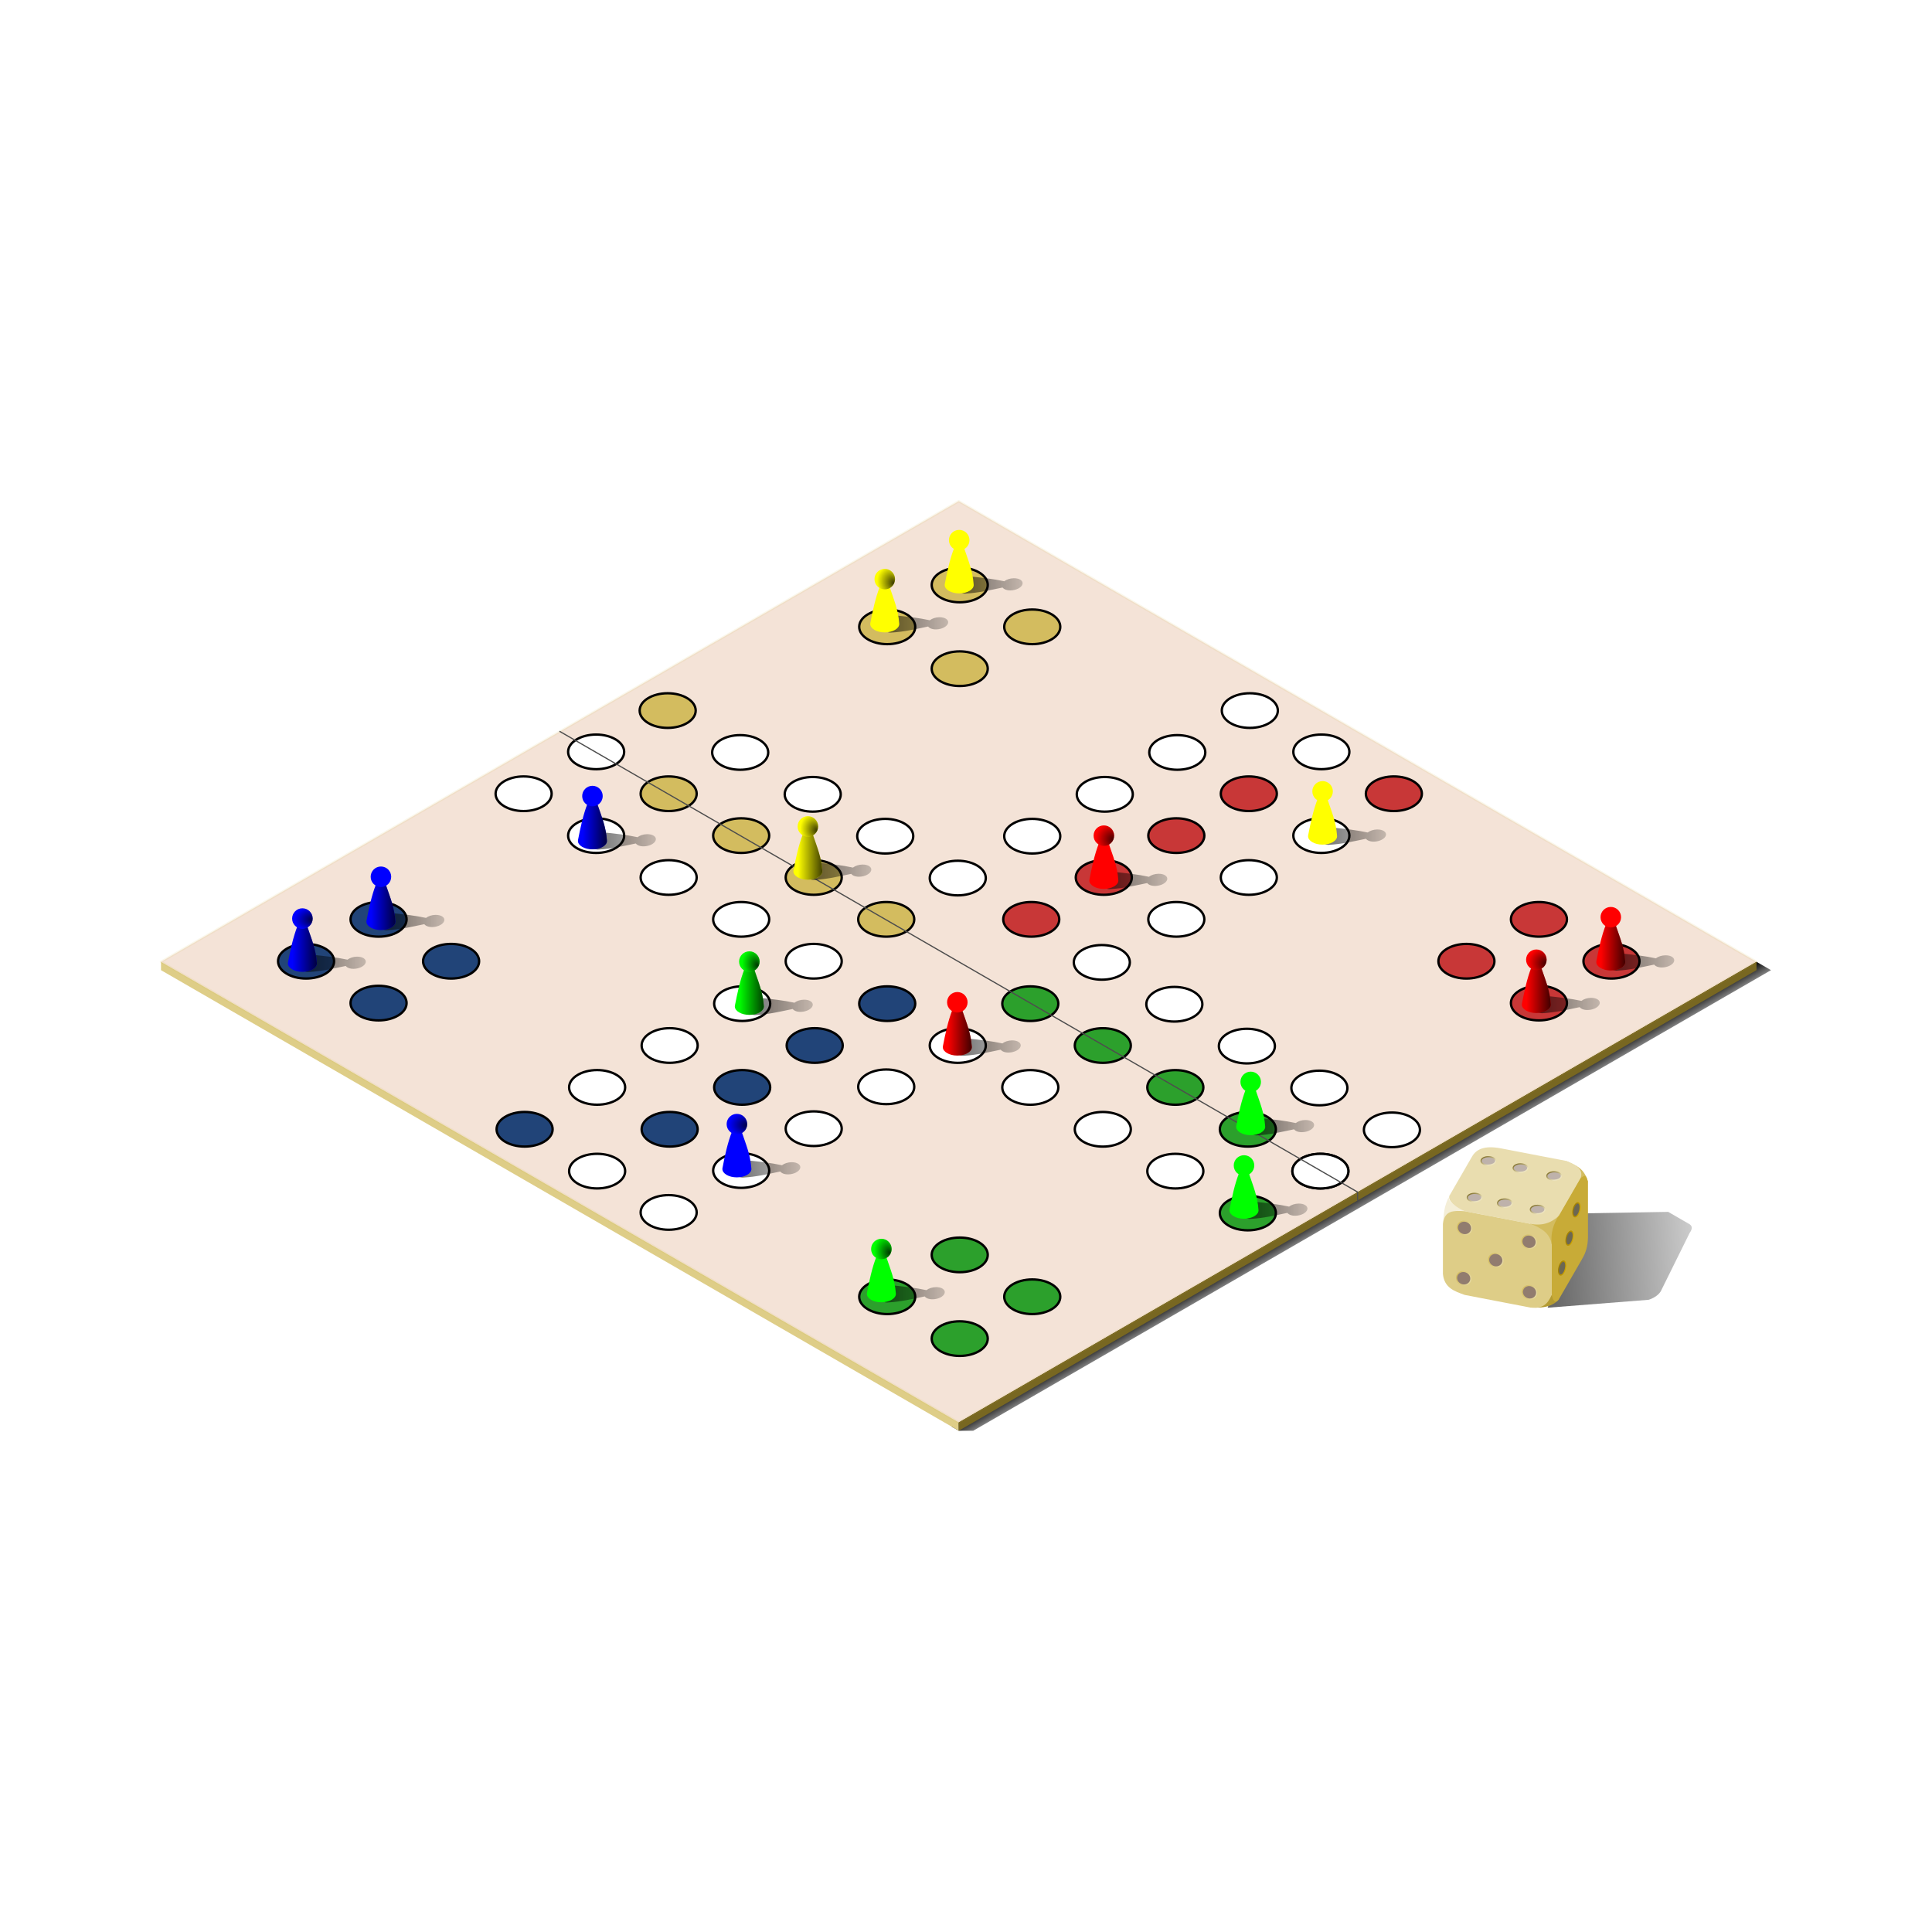 <svg:svg xmlns:dc="http://purl.org/dc/elements/1.1/" xmlns:ns1="http://www.w3.org/1999/xlink" xmlns:ns3="http://creativecommons.org/ns#" xmlns:rdf="http://www.w3.org/1999/02/22-rdf-syntax-ns#" xmlns:svg="http://www.w3.org/2000/svg" height="817.474" version="1.1" viewBox="-57.616 -201.568 817.474 817.474" width="817.474">
  <svg:defs>
    <svg:pattern id="pattern8359" patternTransform="matrix(0 -1 1 0 52.364 696.14)" ns1:href="#pattern5867" />
    <svg:linearGradient id="linearGradient7948">
      <svg:stop offset="0" stop-opacity=".786" />
      <svg:stop offset="1" stop-opacity="0" />
    </svg:linearGradient>
    <svg:linearGradient id="linearGradient7940">
      <svg:stop offset="0" stop-opacity=".756" />
      <svg:stop offset="1" stop-opacity="0" />
    </svg:linearGradient>
    <svg:pattern id="pattern5867" patternTransform="matrix(0 -1 1 0 47.528 531.25)" ns1:href="#oldpaint_bitmap" />
    <svg:pattern height="256" id="oldpaint_bitmap" patternUnits="userSpaceOnUse" width="256">
      
      
    </svg:pattern>
    <svg:filter color-interpolation-filters="sRGB" id="filter8002">
      <svg:feGaussianBlur stdDeviation="0.161" />
    </svg:filter>
    <svg:filter color-interpolation-filters="sRGB" id="filter8010">
      <svg:feGaussianBlur stdDeviation="0.666" />
    </svg:filter>
    <svg:filter color-interpolation-filters="sRGB" id="filter8184">
      <svg:feGaussianBlur stdDeviation="1.363" />
    </svg:filter>
    <svg:linearGradient gradientUnits="userSpaceOnUse" id="linearGradient8363" x1="524.73" x2="530.87" y1="465.94" y2="476.57">
      <svg:stop offset="0" />
      <svg:stop offset="1" stop-opacity="0" />
    </svg:linearGradient>
    <svg:linearGradient gradientUnits="userSpaceOnUse" id="linearGradient8365" x1="613.22" x2="705.78" y1="527.07" y2="520.87">
      <svg:stop offset="0" stop-opacity=".603" />
      <svg:stop offset="1" stop-opacity="0" />
    </svg:linearGradient>
    <svg:linearGradient gradientUnits="userSpaceOnUse" id="linearGradient8367" x1="599.41" x2="601.44" y1="518.94" y2="522.64">
      <svg:stop offset="0" stop-color="#7a6922" />
      <svg:stop offset="1" stop-color="#ede4bf" />
    </svg:linearGradient>
    <svg:linearGradient gradientUnits="userSpaceOnUse" id="linearGradient8369" x1="638.02" x2="641.58" y1="537.7" y2="537.7">
      <svg:stop offset="0" stop-color="#9c7c00" />
      <svg:stop offset="1" stop-color="#cea400" />
    </svg:linearGradient>
    <svg:linearGradient gradientUnits="userSpaceOnUse" id="linearGradient8371" x1="591.99" x2="598.63" y1="539.88" y2="539.88">
      <svg:stop offset="0" stop-color="#d3bc5f" />
      <svg:stop offset="1" stop-color="#e6d9a3" />
    </svg:linearGradient>
    <svg:linearGradient gradientTransform="matrix(1 0 0 .829 0 52.31)" gradientUnits="userSpaceOnUse" id="linearGradient8373" x1="659.07" x2="686.24" y1="299.52" y2="299.52">
      <svg:stop offset="0" stop-opacity=".573" />
      <svg:stop offset="1" stop-opacity=".198" />
    </svg:linearGradient>
    <svg:linearGradient gradientUnits="userSpaceOnUse" id="linearGradient8375" x1="649.31" x2="638.91" y1="291.77" y2="291.7" ns1:href="#linearGradient7940" />
    <svg:radialGradient cx="659.4" cy="290.76" gradientTransform="matrix(1 0 0 2.189 0 -345.6)" gradientUnits="userSpaceOnUse" id="radialGradient8379" r="6.141" ns1:href="#linearGradient7940" />
    <svg:radialGradient cx="664.66" cy="274.42" fx="666.62" fy="275" gradientTransform="matrix(1.317 -.057 .046 1.07 -223.59 18.26)" gradientUnits="userSpaceOnUse" id="radialGradient3934" r="4.344" ns1:href="#linearGradient7948" />
    <svg:radialGradient cx="663.94" cy="274.7" fx="665.91" fy="275.28" gradientTransform="matrix(1.048 0 -0 1.458 -32.263 -125.88)" gradientUnits="userSpaceOnUse" id="radialGradient4214" r="4.344" ns1:href="#linearGradient7948" />
    <svg:radialGradient cx="664.78" cy="275.09" fx="666.74" fy="275.67" gradientTransform="matrix(1.272 -.038 .04 1.366 -192.44 -75.465)" gradientUnits="userSpaceOnUse" id="radialGradient4280" r="4.344" ns1:href="#linearGradient7948" />
    <svg:radialGradient cx="664.28" cy="275.02" fx="666.24" fy="275.59" gradientTransform="matrix(1.14 -.03 .038 1.452 -103.93 -104.55)" gradientUnits="userSpaceOnUse" id="radialGradient4330" r="4.344" ns1:href="#linearGradient7948" />
  </svg:defs>
  <svg:g transform="translate(-4.836 -164.89)">
    <svg:path d="m359.03 568.7-6.09 0.027-3.116-1.799 340.61-196.65 6.137 3.543z" fill="url(#linearGradient8363)" filter="url(#filter8184)" style="color:#000000" />
    <svg:path d="m15.343 370.28 337.55-194.89 337.54 194.89-337.54 194.88z" fill="#f4e3d7" style="color:#000000" />
    <svg:path d="m15.343 370.28v3.543l337.55 194.88v-3.543z" fill="#decd87" style="color:#000000" />
    <svg:path d="m352.89 568.7v-3.543l337.55-194.88v3.543z" fill="#786721" style="color:#000000" />
    <svg:g fill="#c83737" stroke="#000">
      <svg:path d="m272.69 263.98c0 4.047-5.308 7.328-11.857 7.328-6.548 0-11.857-3.281-11.857-7.328s5.308-7.328 11.857-7.328c6.548 0 11.857 3.281 11.857 7.328z" transform="matrix(-1 0 0 1 644.4 88.341)" />
      <svg:path d="m272.69 263.98c0 4.047-5.308 7.328-11.857 7.328-6.548 0-11.857-3.281-11.857-7.328s5.308-7.328 11.857-7.328c6.548 0 11.857 3.281 11.857 7.328z" transform="matrix(-1 0 0 1 675.09 70.625)" />
      <svg:path d="m272.69 263.98c0 4.047-5.308 7.328-11.857 7.328-6.548 0-11.857-3.281-11.857-7.328s5.308-7.328 11.857-7.328c6.548 0 11.857 3.281 11.857 7.328z" transform="matrix(-1 0 0 1 705.78 52.908)" />
      <svg:path d="m272.69 263.98c0 4.047-5.308 7.328-11.857 7.328-6.548 0-11.857-3.281-11.857-7.328s5.308-7.328 11.857-7.328c6.548 0 11.857 3.281 11.857 7.328z" transform="matrix(-1 0 0 1 736.46 35.192)" />
      <svg:path d="m272.69 263.98c0 4.047-5.308 7.328-11.857 7.328-6.548 0-11.857-3.281-11.857-7.328s5.308-7.328 11.857-7.328c6.548 0 11.857 3.281 11.857 7.328z" transform="matrix(-1 0 0 1 797.83 35.192)" />
      <svg:g transform="translate(-30.686 0)">
        <svg:path d="m272.69 263.98c0 4.047-5.308 7.328-11.857 7.328-6.548 0-11.857-3.281-11.857-7.328s5.308-7.328 11.857-7.328c6.548 0 11.857 3.281 11.857 7.328z" transform="translate(368.23 88.341)" />
        <svg:path d="m272.69 263.98c0 4.047-5.308 7.328-11.857 7.328-6.548 0-11.857-3.281-11.857-7.328s5.308-7.328 11.857-7.328c6.548 0 11.857 3.281 11.857 7.328z" transform="translate(398.92 106.06)" />
        <svg:path d="m272.69 263.98c0 4.047-5.308 7.328-11.857 7.328-6.548 0-11.857-3.281-11.857-7.328s5.308-7.328 11.857-7.328c6.548 0 11.857 3.281 11.857 7.328z" transform="translate(337.55 106.06)" />
        <svg:path d="m272.69 263.98c0 4.047-5.308 7.328-11.857 7.328-6.548 0-11.857-3.281-11.857-7.328s5.308-7.328 11.857-7.328c6.548 0 11.857 3.281 11.857 7.328z" transform="translate(368.23 123.77)" />
      </svg:g>
    </svg:g>
    <svg:g fill="#214478" stroke="#000">
      <svg:path d="m272.69 263.98c0 4.047-5.308 7.328-11.857 7.328-6.548 0-11.857-3.281-11.857-7.328s5.308-7.328 11.857-7.328c6.548 0 11.857 3.281 11.857 7.328z" transform="matrix(1 0 0 -1 61.79 651.97)" />
      <svg:path d="m272.69 263.98c0 4.047-5.308 7.328-11.857 7.328-6.548 0-11.857-3.281-11.857-7.328s5.308-7.328 11.857-7.328c6.548 0 11.857 3.281 11.857 7.328z" transform="matrix(1 0 0 -1 31.104 669.68)" />
      <svg:path d="m272.69 263.98c0 4.047-5.308 7.328-11.857 7.328-6.548 0-11.857-3.281-11.857-7.328s5.308-7.328 11.857-7.328c6.548 0 11.857 3.281 11.857 7.328z" transform="matrix(1 0 0 -1 .418 687.4)" />
      <svg:path d="m272.69 263.98c0 4.047-5.308 7.328-11.857 7.328-6.548 0-11.857-3.281-11.857-7.328s5.308-7.328 11.857-7.328c6.548 0 11.857 3.281 11.857 7.328z" transform="matrix(1 0 0 -1 -30.268 705.12)" />
      <svg:path d="m272.69 263.98c0 4.047-5.308 7.328-11.857 7.328-6.548 0-11.857-3.281-11.857-7.328s5.308-7.328 11.857-7.328c6.548 0 11.857 3.281 11.857 7.328z" transform="matrix(1 0 0 -1 -91.64 705.12)" />
      <svg:g transform="translate(-521.66 3.3268e-8)">
        <svg:path d="m272.69 263.98c0 4.047-5.308 7.328-11.857 7.328-6.548 0-11.857-3.281-11.857-7.328s5.308-7.328 11.857-7.328c6.548 0 11.857 3.281 11.857 7.328z" transform="translate(368.23 88.341)" />
        <svg:path d="m272.69 263.98c0 4.047-5.308 7.328-11.857 7.328-6.548 0-11.857-3.281-11.857-7.328s5.308-7.328 11.857-7.328c6.548 0 11.857 3.281 11.857 7.328z" transform="translate(398.92 106.06)" />
        <svg:path d="m272.69 263.98c0 4.047-5.308 7.328-11.857 7.328-6.548 0-11.857-3.281-11.857-7.328s5.308-7.328 11.857-7.328c6.548 0 11.857 3.281 11.857 7.328z" transform="translate(337.55 106.06)" />
        <svg:path d="m272.69 263.98c0 4.047-5.308 7.328-11.857 7.328-6.548 0-11.857-3.281-11.857-7.328s5.308-7.328 11.857-7.328c6.548 0 11.857 3.281 11.857 7.328z" transform="translate(368.23 123.77)" />
      </svg:g>
    </svg:g>
    <svg:g fill="#FFF" stroke="#000">
      <svg:path d="m272.69 263.98c0 4.047-5.308 7.328-11.857 7.328-6.548 0-11.857-3.281-11.857-7.328s5.308-7.328 11.857-7.328c6.548 0 11.857 3.281 11.857 7.328z" transform="translate(-61.372 17.475)" />
      <svg:path d="m272.69 263.98c0 4.047-5.308 7.328-11.857 7.328-6.548 0-11.857-3.281-11.857-7.328s5.308-7.328 11.857-7.328c6.548 0 11.857 3.281 11.857 7.328z" transform="translate(-92.058 35.192)" />
      <svg:path d="m272.69 263.98c0 4.047-5.308 7.328-11.857 7.328-6.548 0-11.857-3.281-11.857-7.328s5.308-7.328 11.857-7.328c6.548 0 11.857 3.281 11.857 7.328z" transform="translate(-61.372 52.908)" />
      <svg:path d="m272.69 263.98c0 4.047-5.308 7.328-11.857 7.328-6.548 0-11.857-3.281-11.857-7.328s5.308-7.328 11.857-7.328c6.548 0 11.857 3.281 11.857 7.328z" transform="translate(-30.686 70.625)" />
      <svg:path d="m272.69 263.98c0 4.047-5.308 7.328-11.857 7.328-6.548 0-11.857-3.281-11.857-7.328s5.308-7.328 11.857-7.328c6.548 0 11.857 3.281 11.857 7.328z" transform="translate(0 88.341)" />
      <svg:path d="m272.69 263.98c0 4.047-5.308 7.328-11.857 7.328-6.548 0-11.857-3.281-11.857-7.328s5.308-7.328 11.857-7.328c6.548 0 11.857 3.281 11.857 7.328z" transform="translate(30.686 106.06)" />
      <svg:path d="m272.69 263.98c0 4.047-5.308 7.328-11.857 7.328-6.548 0-11.857-3.281-11.857-7.328s5.308-7.328 11.857-7.328c6.548 0 11.857 3.281 11.857 7.328z" transform="translate(-.418 17.717)" />
      <svg:path d="m272.69 263.98c0 4.047-5.308 7.328-11.857 7.328-6.548 0-11.857-3.281-11.857-7.328s5.308-7.328 11.857-7.328c6.548 0 11.857 3.281 11.857 7.328z" transform="translate(30.268 35.433)" />
      <svg:path d="m272.69 263.98c0 4.047-5.308 7.328-11.857 7.328-6.548 0-11.857-3.281-11.857-7.328s5.308-7.328 11.857-7.328c6.548 0 11.857 3.281 11.857 7.328z" transform="translate(60.954 53.15)" />
      <svg:path d="m272.69 263.98c0 4.047-5.308 7.328-11.857 7.328-6.548 0-11.857-3.281-11.857-7.328s5.308-7.328 11.857-7.328c6.548 0 11.857 3.281 11.857 7.328z" transform="translate(91.64 70.866)" />
      <svg:path d="m272.69 263.98c0 4.047-5.308 7.328-11.857 7.328-6.548 0-11.857-3.281-11.857-7.328s5.308-7.328 11.857-7.328c6.548 0 11.857 3.281 11.857 7.328z" transform="translate(245.07 194.88)" />
      <svg:path d="m272.69 263.98c0 4.047-5.308 7.328-11.857 7.328-6.548 0-11.857-3.281-11.857-7.328s5.308-7.328 11.857-7.328c6.548 0 11.857 3.281 11.857 7.328z" transform="translate(245.07 194.88)" />
      <svg:path d="m272.69 263.98c0 4.047-5.308 7.328-11.857 7.328-6.548 0-11.857-3.281-11.857-7.328s5.308-7.328 11.857-7.328c6.548 0 11.857 3.281 11.857 7.328z" transform="translate(91.64 141.73)" />
      <svg:path d="m272.69 263.98c0 4.047-5.308 7.328-11.857 7.328-6.548 0-11.857-3.281-11.857-7.328s5.308-7.328 11.857-7.328c6.548 0 11.857 3.281 11.857 7.328z" transform="translate(122.33 159.45)" />
      <svg:path d="m272.69 263.98c0 4.047-5.308 7.328-11.857 7.328-6.548 0-11.857-3.281-11.857-7.328s5.308-7.328 11.857-7.328c6.548 0 11.857 3.281 11.857 7.328z" transform="translate(153.01 177.17)" />
      <svg:path d="m272.69 263.98c0 4.047-5.308 7.328-11.857 7.328-6.548 0-11.857-3.281-11.857-7.328s5.308-7.328 11.857-7.328c6.548 0 11.857 3.281 11.857 7.328z" transform="translate(183.7 194.88)" />
      <svg:path d="m272.69 263.98c0 4.047-5.308 7.328-11.857 7.328-6.548 0-11.857-3.281-11.857-7.328s5.308-7.328 11.857-7.328c6.548 0 11.857 3.281 11.857 7.328z" transform="translate(152.59 106.54)" />
      <svg:path d="m272.69 263.98c0 4.047-5.308 7.328-11.857 7.328-6.548 0-11.857-3.281-11.857-7.328s5.308-7.328 11.857-7.328c6.548 0 11.857 3.281 11.857 7.328z" transform="translate(183.28 124.26)" />
      <svg:path d="m272.69 263.98c0 4.047-5.308 7.328-11.857 7.328-6.548 0-11.857-3.281-11.857-7.328s5.308-7.328 11.857-7.328c6.548 0 11.857 3.281 11.857 7.328z" transform="translate(213.97 141.97)" />
      <svg:path d="m272.69 263.98c0 4.047-5.308 7.328-11.857 7.328-6.548 0-11.857-3.281-11.857-7.328s5.308-7.328 11.857-7.328c6.548 0 11.857 3.281 11.857 7.328z" transform="translate(244.65 159.69)" />
      <svg:path d="m272.69 263.98c0 4.047-5.308 7.328-11.857 7.328-6.548 0-11.857-3.281-11.857-7.328s5.308-7.328 11.857-7.328c6.548 0 11.857 3.281 11.857 7.328z" transform="translate(275.34 177.41)" />
      <svg:path d="m272.69 263.98c0 4.047-5.308 7.328-11.857 7.328-6.548 0-11.857-3.281-11.857-7.328s5.308-7.328 11.857-7.328c6.548 0 11.857 3.281 11.857 7.328z" transform="matrix(-1 0 0 1 767.15 17.475)" />
      <svg:path d="m272.69 263.98c0 4.047-5.308 7.328-11.857 7.328-6.548 0-11.857-3.281-11.857-7.328s5.308-7.328 11.857-7.328c6.548 0 11.857 3.281 11.857 7.328z" transform="matrix(-1 0 0 1 767.15 52.908)" />
      <svg:path d="m272.69 263.98c0 4.047-5.308 7.328-11.857 7.328-6.548 0-11.857-3.281-11.857-7.328s5.308-7.328 11.857-7.328c6.548 0 11.857 3.281 11.857 7.328z" transform="matrix(-1 0 0 1 736.46 70.625)" />
      <svg:path d="m272.69 263.98c0 4.047-5.308 7.328-11.857 7.328-6.548 0-11.857-3.281-11.857-7.328s5.308-7.328 11.857-7.328c6.548 0 11.857 3.281 11.857 7.328z" transform="matrix(-1 0 0 1 705.78 88.341)" />
      <svg:path d="m272.69 263.98c0 4.047-5.308 7.328-11.857 7.328-6.548 0-11.857-3.281-11.857-7.328s5.308-7.328 11.857-7.328c6.548 0 11.857 3.281 11.857 7.328z" transform="matrix(-1 0 0 1 736.88 0)" />
      <svg:path d="m272.69 263.98c0 4.047-5.308 7.328-11.857 7.328-6.548 0-11.857-3.281-11.857-7.328s5.308-7.328 11.857-7.328c6.548 0 11.857 3.281 11.857 7.328z" transform="matrix(-1 0 0 1 706.19 17.717)" />
      <svg:path d="m272.69 263.98c0 4.047-5.308 7.328-11.857 7.328-6.548 0-11.857-3.281-11.857-7.328s5.308-7.328 11.857-7.328c6.548 0 11.857 3.281 11.857 7.328z" transform="matrix(-1 0 0 1 675.51 35.433)" />
      <svg:path d="m272.69 263.98c0 4.047-5.308 7.328-11.857 7.328-6.548 0-11.857-3.281-11.857-7.328s5.308-7.328 11.857-7.328c6.548 0 11.857 3.281 11.857 7.328z" transform="matrix(-1 0 0 1 644.82 53.15)" />
      <svg:path d="m272.69 263.98c0 4.047-5.308 7.328-11.857 7.328-6.548 0-11.857-3.281-11.857-7.328s5.308-7.328 11.857-7.328c6.548 0 11.857 3.281 11.857 7.328z" transform="matrix(1 0 0 -1 -60.954 722.83)" />
      <svg:path d="m272.69 263.98c0 4.047-5.308 7.328-11.857 7.328-6.548 0-11.857-3.281-11.857-7.328s5.308-7.328 11.857-7.328c6.548 0 11.857 3.281 11.857 7.328z" transform="matrix(1 0 0 -1 -60.954 687.4)" />
      <svg:path d="m272.69 263.98c0 4.047-5.308 7.328-11.857 7.328-6.548 0-11.857-3.281-11.857-7.328s5.308-7.328 11.857-7.328c6.548 0 11.857 3.281 11.857 7.328z" transform="matrix(1 0 0 -1 -30.268 669.68)" />
      <svg:path d="m272.69 263.98c0 4.047-5.308 7.328-11.857 7.328-6.548 0-11.857-3.281-11.857-7.328s5.308-7.328 11.857-7.328c6.548 0 11.857 3.281 11.857 7.328z" transform="matrix(1 0 0 -1 .418 651.97)" />
      <svg:path d="m272.69 263.98c0 4.047-5.308 7.328-11.857 7.328-6.548 0-11.857-3.281-11.857-7.328s5.308-7.328 11.857-7.328c6.548 0 11.857 3.281 11.857 7.328z" transform="matrix(1 0 0 -1 -30.686 740.31)" />
      <svg:path d="m272.69 263.98c0 4.047-5.308 7.328-11.857 7.328-6.548 0-11.857-3.281-11.857-7.328s5.308-7.328 11.857-7.328c6.548 0 11.857 3.281 11.857 7.328z" transform="matrix(1 0 0 -1 0 722.59)" />
      <svg:path d="m272.69 263.98c0 4.047-5.308 7.328-11.857 7.328-6.548 0-11.857-3.281-11.857-7.328s5.308-7.328 11.857-7.328c6.548 0 11.857 3.281 11.857 7.328z" transform="matrix(1 0 0 -1 30.686 704.88)" />
      <svg:path d="m272.69 263.98c0 4.047-5.308 7.328-11.857 7.328-6.548 0-11.857-3.281-11.857-7.328s5.308-7.328 11.857-7.328c6.548 0 11.857 3.281 11.857 7.328z" transform="matrix(1 0 0 -1 61.372 687.16)" />
    </svg:g>
    <svg:g fill="#2ca02c" stroke="#000">
      <svg:path d="m272.69 263.98c0 4.047-5.308 7.328-11.857 7.328-6.548 0-11.857-3.281-11.857-7.328s5.308-7.328 11.857-7.328c6.548 0 11.857 3.281 11.857 7.328z" transform="translate(214.38 177.17)" />
      <svg:path d="m272.69 263.98c0 4.047-5.308 7.328-11.857 7.328-6.548 0-11.857-3.281-11.857-7.328s5.308-7.328 11.857-7.328c6.548 0 11.857 3.281 11.857 7.328z" transform="translate(183.7 159.45)" />
      <svg:path d="m272.69 263.98c0 4.047-5.308 7.328-11.857 7.328-6.548 0-11.857-3.281-11.857-7.328s5.308-7.328 11.857-7.328c6.548 0 11.857 3.281 11.857 7.328z" transform="translate(153.01 141.73)" />
      <svg:path d="m272.69 263.98c0 4.047-5.308 7.328-11.857 7.328-6.548 0-11.857-3.281-11.857-7.328s5.308-7.328 11.857-7.328c6.548 0 11.857 3.281 11.857 7.328z" transform="translate(122.33 124.02)" />
      <svg:path d="m272.69 263.98c0 4.047-5.308 7.328-11.857 7.328-6.548 0-11.857-3.281-11.857-7.328s5.308-7.328 11.857-7.328c6.548 0 11.857 3.281 11.857 7.328z" transform="translate(214.38 212.6)" />
      <svg:g transform="translate(-275.76 141.97)">
        <svg:path d="m272.69 263.98c0 4.047-5.308 7.328-11.857 7.328-6.548 0-11.857-3.281-11.857-7.328s5.308-7.328 11.857-7.328c6.548 0 11.857 3.281 11.857 7.328z" transform="translate(368.23 88.341)" />
        <svg:path d="m272.69 263.98c0 4.047-5.308 7.328-11.857 7.328-6.548 0-11.857-3.281-11.857-7.328s5.308-7.328 11.857-7.328c6.548 0 11.857 3.281 11.857 7.328z" transform="translate(398.92 106.06)" />
        <svg:path d="m272.69 263.98c0 4.047-5.308 7.328-11.857 7.328-6.548 0-11.857-3.281-11.857-7.328s5.308-7.328 11.857-7.328c6.548 0 11.857 3.281 11.857 7.328z" transform="translate(337.55 106.06)" />
        <svg:path d="m272.69 263.98c0 4.047-5.308 7.328-11.857 7.328-6.548 0-11.857-3.281-11.857-7.328s5.308-7.328 11.857-7.328c6.548 0 11.857 3.281 11.857 7.328z" transform="translate(368.23 123.77)" />
      </svg:g>
    </svg:g>
    <svg:g fill="#d3bc5f" stroke="#000">
      <svg:path d="m272.69 263.98c0 4.047-5.308 7.328-11.857 7.328-6.548 0-11.857-3.281-11.857-7.328s5.308-7.328 11.857-7.328c6.548 0 11.857 3.281 11.857 7.328z" transform="translate(61.372 88.341)" />
      <svg:path d="m272.69 263.98c0 4.047-5.308 7.328-11.857 7.328-6.548 0-11.857-3.281-11.857-7.328s5.308-7.328 11.857-7.328c6.548 0 11.857 3.281 11.857 7.328z" transform="translate(30.686 70.625)" />
      <svg:path d="m272.69 263.98c0 4.047-5.308 7.328-11.857 7.328-6.548 0-11.857-3.281-11.857-7.328s5.308-7.328 11.857-7.328c6.548 0 11.857 3.281 11.857 7.328z" transform="translate(0 52.908)" />
      <svg:path d="m272.69 263.98c0 4.047-5.308 7.328-11.857 7.328-6.548 0-11.857-3.281-11.857-7.328s5.308-7.328 11.857-7.328c6.548 0 11.857 3.281 11.857 7.328z" transform="translate(-30.686 35.192)" />
      <svg:path d="m272.69 263.98c0 4.047-5.308 7.328-11.857 7.328-6.548 0-11.857-3.281-11.857-7.328s5.308-7.328 11.857-7.328c6.548 0 11.857 3.281 11.857 7.328z" transform="translate(-31.104,7e-6)" />
      <svg:g transform="translate(-275.76 -141.49)">
        <svg:path d="m272.69 263.98c0 4.047-5.308 7.328-11.857 7.328-6.548 0-11.857-3.281-11.857-7.328s5.308-7.328 11.857-7.328c6.548 0 11.857 3.281 11.857 7.328z" transform="translate(368.23 88.341)" />
        <svg:path d="m272.69 263.98c0 4.047-5.308 7.328-11.857 7.328-6.548 0-11.857-3.281-11.857-7.328s5.308-7.328 11.857-7.328c6.548 0 11.857 3.281 11.857 7.328z" transform="translate(398.92 106.06)" />
        <svg:path d="m272.69 263.98c0 4.047-5.308 7.328-11.857 7.328-6.548 0-11.857-3.281-11.857-7.328s5.308-7.328 11.857-7.328c6.548 0 11.857 3.281 11.857 7.328z" transform="translate(337.55 106.06)" />
        <svg:path d="m272.69 263.98c0 4.047-5.308 7.328-11.857 7.328-6.548 0-11.857-3.281-11.857-7.328s5.308-7.328 11.857-7.328c6.548 0 11.857 3.281 11.857 7.328z" transform="translate(368.23 123.77)" />
      </svg:g>
    </svg:g>
    <svg:path d="m15.343 370.28 337.55-194.89 337.54 194.89-337.54 194.88z" fill="url(#pattern8359)" opacity=".1" stroke="#c8ab37" stroke-linecap="round" stroke-linejoin="round" stroke-width="1px" style="color:#000000" />
    <svg:path d="m184.12 272.83 133.6 77.136 203.94 117.75v3.543" fill="none" stroke="#4d4d4d" stroke-linecap="round" stroke-linejoin="round" stroke-width=".5" style="color:#000000" />
    <svg:g transform="translate(-11.664 -39.654)">
      <svg:path d="m613.72 556.3 42.673-3.345c1.429-0.375 4.029-1.656 5.194-3.584l12.274-24.803c0.849-1.159 1.372-2.575 0-3.543l-8.699-5.035c-0.258-0.19-0.499-0.303-1.031-0.227l-36.049 0.616z" fill="url(#linearGradient8365)" filter="url(#filter8010)" style="color:#000000" />
      <svg:g transform="translate(-13.612 -24.903)">
        <svg:path d="m644.4 527.95c-1.738-6.589-6.137-7.087-9.206-8.858l6.137 7.087z" fill="#d3bc5f" style="color:#000000" />
        <svg:path d="m619.86 581.1 9.206-5.315 3.069 1.772c-3.782 4.889-12.122 3.33-12.274 3.543z" fill="#b49b31" style="color:#000000" />
        <svg:path d="m619.86 545.67 9.206 8.858 3.069-12.402z" fill="#d3bc5f" style="color:#000000" />
        <svg:path d="m586.1 533.27c-2.93 5.174-2.592 8.566-3.069 12.402 0.535-4.48 3.789-6.053 9.206-5.315-3.934-2.263-8.392-4.498-6.137-7.087z" fill="#f4eed7" style="color:#000000" />
        <svg:path d="m592.24 540.35 27.617 5.315c5.05 1.041 8.984-0.291 12.131-3.294l9.35-16.194c1.146-3.381-1.718-5.531-6.372-7.132l-27.29-5.25c-7.232-1.393-10.592 0.413-12.37 3.525l-9.232 15.99c-1.832 2.467 2.84 5.628 6.163 7.042z" fill="#e9ddaf" style="color:#000000" />
        <svg:path d="m583.03 545.67v21.26c0.564 5.944 4.976 7.319 9.243 8.866l27.721 5.335c5.246 0.585 7.268-1.335 9.065-5.342v-21.26c-0.708-5.014-4.606-7.052-8.829-8.786l-28.022-5.393c-4.149-0.214-8.477-0.682-9.177 5.32z" fill="#decd87" style="color:#000000" />
        <svg:path d="m629.06 575.79c0.545 2.126 1.342 4.114 3.025 1.848l9.25-16.021c1.618-2.802 3.303-5.46 3.069-12.198v-21.518c-1.023-4.215-2.046-1.845-3.069-1.717l-9.206 15.945c-2.334 3.57-3.587 7.501-3.069 12.022z" fill="#c8ab37" style="color:#000000" />
        <svg:path d="m604.51 520.87c0 0.978-1.374 1.772-3.069 1.772s-3.069-0.793-3.069-1.772c0-0.978 1.374-1.772 3.069-1.772s3.069 0.793 3.069 1.772z" fill="#beb2ab" id="path6064" stroke="url(#linearGradient8367)" stroke-linecap="round" stroke-linejoin="round" stroke-width="0.5" transform="translate(.8 -1.789)" />
        <svg:use height="1052.362" transform="translate(13.59 3.022)" width="744.094" x="0" y="0" ns1:href="#path6064" />
        <svg:use height="1052.362" transform="translate(-5.836 15.512)" width="744.094" x="0" y="0" ns1:href="#path6064" />
        <svg:use height="1052.362" transform="translate(6.974 17.895)" width="744.094" x="0" y="0" ns1:href="#path6064" />
        <svg:use height="1052.362" transform="translate(20.855 20.574)" width="744.094" x="0" y="0" ns1:href="#path6064" />
        <svg:use height="1052.362" transform="translate(27.829 6.386)" width="744.094" x="0" y="0" ns1:href="#path6064" />
        <svg:path d="m641.34 537.7c0 1.468-0.687 2.658-1.534 2.658s-1.534-1.19-1.534-2.658 0.687-2.658 1.534-2.658 1.534 1.19 1.534 2.658z" fill="#6c6752" id="path6607" stroke="url(#linearGradient8369)" stroke-width=".494" transform="matrix(.879 .213 -.271 1.101 222.87 -188.51)" />
        <svg:use height="1052.362" transform="translate(-2.92 12.009)" width="744.094" x="0" y="0" ns1:href="#path6607" />
        <svg:use height="1052.362" transform="translate(-6.064 24.651)" width="744.094" x="0" y="0" ns1:href="#path6607" />
        <svg:path d="m598.38 539.88c0 1.695-1.374 3.069-3.069 3.069-1.695 0-3.069-1.374-3.069-3.069 0-1.695 1.374-3.069 3.069-3.069 1.695 0 3.069 1.374 3.069 3.069z" fill="#917c6f" id="path6665" stroke="url(#linearGradient8371)" stroke-linecap="round" stroke-linejoin="round" stroke-width=".5" transform="matrix(.924 .381 -.352 .854 232.14 -140.43)" />
        <svg:use height="1052.362" transform="translate(27.302 5.857)" width="744.094" x="0" y="0" ns1:href="#path6665" />
        <svg:use height="1052.362" transform="translate(13.221 13.639)" width="744.094" x="0" y="0" ns1:href="#path6665" />
        <svg:use height="1052.362" transform="translate(-.354 21.293)" width="744.094" x="0" y="0" ns1:href="#path6665" />
        <svg:use height="1052.362" transform="translate(27.491 27.235)" width="744.094" x="0" y="0" ns1:href="#path6665" />
      </svg:g>
    </svg:g>
    <svg:g id="g8014" transform="translate(-62.113 87.755)">
      <svg:path d="m686.19 300.28c0.374-1.421-1.277-2.542-3.688-2.503-1.571 0.025-3.064 0.535-4.026 1.282-4.59-0.997-9.465-1.525-14.409-2.034-0.031-0.003-0.062 0.003-0.094 0.002-0.086-0.005-0.157-0.016-0.246-0.014-1.966 0.032-4.005 1.679-4.533 3.687-0.528 2.008 0.654 3.622 2.62 3.59 0.089-0.001 0.166-0.015 0.256-0.023 0.03 0.001 0.064-0.003 0.094-0.002 5.569-0.323 9.894-1.38 15.584-2.557 0.562 0.744 1.802 1.243 3.4 1.217 2.41-0.039 4.667-1.223 5.04-2.645z" fill="url(#linearGradient8373)" filter="url(#filter8002)" />
      <svg:path d="m657.38 284.66c-1.983 5.062-3.048 10.31-4.094 15.625-0.006 0.032 0.004 0.061 0 0.094-0.011 0.088-0.031 0.161-0.031 0.25 0 1.957 2.736 3.562 6.125 3.562s6.156-1.606 6.156-3.562c0-0.089-0.02-0.162-0.031-0.25 0.003-0.03-0.003-0.063 0-0.094-0.413-5.736-2.217-9.859-4.156-15.625-0.594 0.304-1.256 0.5-1.969 0.5-0.723 0-1.401-0.188-2-0.5z" fill="#F00" />
      <svg:path d="m666.44 273.89c0 2.399-1.945 4.344-4.344 4.344s-4.344-1.945-4.344-4.344 1.945-4.344 4.344-4.344 4.344 1.945 4.344 4.344z" fill="#F00" transform="translate(-2.696 7.767)" />
      <svg:g fill="url(#radialGradient8379)" transform="translate(19.25,2.812)">
        <svg:g transform="translate(-2.875,-2.75)">
          <svg:path d="m640.75 285.28c-1.816 4.85-2.845 9.863-3.844 14.938-0.006 0.032 0.004 0.061 0 0.094-0.011 0.088-0.031 0.161-0.031 0.25 0 1.957 2.736 3.562 6.125 3.562s6.156-1.606 6.156-3.562c0-0.089-0.02-0.162-0.031-0.25 0.003-0.03-0.003-0.063 0-0.094-0.395-5.482-2.067-9.528-3.906-14.906-0.648 0.384-1.379 0.625-2.188 0.625-0.836 0-1.619-0.247-2.281-0.656z" fill="url(#linearGradient8375)" />
          <svg:path d="m666.44 273.89c0 2.399-1.945 4.344-4.344 4.344s-4.344-1.945-4.344-4.344 1.945-4.344 4.344-4.344 4.344 1.945 4.344 4.344z" fill="url(#radialGradient4280)" transform="translate(-19.071 7.705)" />
        </svg:g>
      </svg:g>
    </svg:g>
    <svg:g id="g8024" transform="translate(-339.25 210.16)">
      <svg:path d="m686.19 300.28c0.374-1.421-1.277-2.542-3.688-2.503-1.571 0.025-3.064 0.535-4.026 1.282-4.59-0.997-9.465-1.525-14.409-2.034-0.031-0.003-0.062 0.003-0.094 0.002-0.086-0.005-0.157-0.016-0.246-0.014-1.966 0.032-4.005 1.679-4.533 3.687-0.528 2.008 0.654 3.622 2.62 3.59 0.089-0.001 0.166-0.015 0.256-0.023 0.03 0.001 0.064-0.003 0.094-0.002 5.569-0.323 9.894-1.38 15.584-2.557 0.562 0.744 1.802 1.243 3.4 1.217 2.41-0.039 4.667-1.223 5.04-2.645z" fill="url(#linearGradient8373)" filter="url(#filter8002)" />
      <svg:g fill="#0F0">
        <svg:path d="m657.38 284.66c-1.983 5.062-3.048 10.31-4.094 15.625-0.006 0.032 0.004 0.061 0 0.094-0.011 0.088-0.031 0.161-0.031 0.25 0 1.957 2.736 3.562 6.125 3.562s6.156-1.606 6.156-3.562c0-0.089-0.02-0.162-0.031-0.25 0.003-0.03-0.003-0.063 0-0.094-0.413-5.736-2.217-9.859-4.156-15.625-0.594 0.304-1.256 0.5-1.969 0.5-0.723 0-1.401-0.188-2-0.5z" />
        <svg:path d="m666.44 273.89c0 2.399-1.945 4.344-4.344 4.344s-4.344-1.945-4.344-4.344 1.945-4.344 4.344-4.344 4.344 1.945 4.344 4.344z" transform="translate(-2.696 7.767)" />
      </svg:g>
      <svg:g fill="url(#radialGradient8379)" transform="translate(19.25,2.812)">
        <svg:g transform="translate(-2.875,-2.75)">
          <svg:path d="m640.75 285.28c-1.816 4.85-2.845 9.863-3.844 14.938-0.006 0.032 0.004 0.061 0 0.094-0.011 0.088-0.031 0.161-0.031 0.25 0 1.957 2.736 3.562 6.125 3.562s6.156-1.606 6.156-3.562c0-0.089-0.02-0.162-0.031-0.25 0.003-0.03-0.003-0.063 0-0.094-0.395-5.482-2.067-9.528-3.906-14.906-0.648 0.384-1.379 0.625-2.188 0.625-0.836 0-1.619-0.247-2.281-0.656z" fill="url(#linearGradient8375)" />
          <svg:path d="m666.44 273.89c0 2.399-1.945 4.344-4.344 4.344s-4.344-1.945-4.344-4.344 1.945-4.344 4.344-4.344 4.344 1.945 4.344 4.344z" fill="url(#radialGradient4214)" transform="translate(-19.071 7.705)" />
        </svg:g>
      </svg:g>
    </svg:g>
    <svg:g id="g8052" transform="translate(-584.23 70.328)">
      <svg:path d="m686.19 300.28c0.374-1.421-1.277-2.542-3.688-2.503-1.571 0.025-3.064 0.535-4.026 1.282-4.59-0.997-9.465-1.525-14.409-2.034-0.031-0.003-0.062 0.003-0.094 0.002-0.086-0.005-0.157-0.016-0.246-0.014-1.966 0.032-4.005 1.679-4.533 3.687-0.528 2.008 0.654 3.622 2.62 3.59 0.089-0.001 0.166-0.015 0.256-0.023 0.03 0.001 0.064-0.003 0.094-0.002 5.569-0.323 9.894-1.38 15.584-2.557 0.562 0.744 1.802 1.243 3.4 1.217 2.41-0.039 4.667-1.223 5.04-2.645z" fill="url(#linearGradient8373)" filter="url(#filter8002)" />
      <svg:g fill="#00F">
        <svg:path d="m657.38 284.66c-1.983 5.062-3.048 10.31-4.094 15.625-0.006 0.032 0.004 0.061 0 0.094-0.011 0.088-0.031 0.161-0.031 0.25 0 1.957 2.736 3.562 6.125 3.562s6.156-1.606 6.156-3.562c0-0.089-0.02-0.162-0.031-0.25 0.003-0.03-0.003-0.063 0-0.094-0.413-5.736-2.217-9.859-4.156-15.625-0.594 0.304-1.256 0.5-1.969 0.5-0.723 0-1.401-0.188-2-0.5z" />
        <svg:path d="m666.44 273.89c0 2.399-1.945 4.344-4.344 4.344s-4.344-1.945-4.344-4.344 1.945-4.344 4.344-4.344 4.344 1.945 4.344 4.344z" transform="translate(-2.696 7.767)" />
      </svg:g>
      <svg:g fill="url(#radialGradient8379)" transform="translate(19.25,2.812)">
        <svg:g transform="translate(-2.875,-2.75)">
          <svg:path d="m640.75 285.28c-1.816 4.85-2.845 9.863-3.844 14.938-0.006 0.032 0.004 0.061 0 0.094-0.011 0.088-0.031 0.161-0.031 0.25 0 1.957 2.736 3.562 6.125 3.562s6.156-1.606 6.156-3.562c0-0.089-0.02-0.162-0.031-0.25 0.003-0.03-0.003-0.063 0-0.094-0.395-5.482-2.067-9.528-3.906-14.906-0.648 0.384-1.379 0.625-2.188 0.625-0.836 0-1.619-0.247-2.281-0.656z" fill="url(#linearGradient8375)" />
          <svg:path d="m666.44 273.89c0 2.399-1.945 4.344-4.344 4.344s-4.344-1.945-4.344-4.344 1.945-4.344 4.344-4.344 4.344 1.945 4.344 4.344z" fill="url(#radialGradient3934)" transform="translate(-19.071 7.705)" />
        </svg:g>
      </svg:g>
    </svg:g>
    <svg:g id="g8084" transform="translate(-337.82 -73.292)">
      <svg:path d="m686.19 300.28c0.374-1.421-1.277-2.542-3.688-2.503-1.571 0.025-3.064 0.535-4.026 1.282-4.59-0.997-9.465-1.525-14.409-2.034-0.031-0.003-0.062 0.003-0.094 0.002-0.086-0.005-0.157-0.016-0.246-0.014-1.966 0.032-4.005 1.679-4.533 3.687-0.528 2.008 0.654 3.622 2.62 3.59 0.089-0.001 0.166-0.015 0.256-0.023 0.03 0.001 0.064-0.003 0.094-0.002 5.569-0.323 9.894-1.38 15.584-2.557 0.562 0.744 1.802 1.243 3.4 1.217 2.41-0.039 4.667-1.223 5.04-2.645z" fill="url(#linearGradient8373)" filter="url(#filter8002)" />
      <svg:g fill="#FF0">
        <svg:path d="m657.38 284.66c-1.983 5.062-3.048 10.31-4.094 15.625-0.006 0.032 0.004 0.061 0 0.094-0.011 0.088-0.031 0.161-0.031 0.25 0 1.957 2.736 3.562 6.125 3.562s6.156-1.606 6.156-3.562c0-0.089-0.02-0.162-0.031-0.25 0.003-0.03-0.003-0.063 0-0.094-0.413-5.736-2.217-9.859-4.156-15.625-0.594 0.304-1.256 0.5-1.969 0.5-0.723 0-1.401-0.188-2-0.5z" />
        <svg:path d="m666.44 273.89c0 2.399-1.945 4.344-4.344 4.344s-4.344-1.945-4.344-4.344 1.945-4.344 4.344-4.344 4.344 1.945 4.344 4.344z" transform="translate(-2.696 7.767)" />
      </svg:g>
      <svg:g fill="url(#radialGradient8379)" transform="translate(19.25,2.812)">
        <svg:g transform="translate(-2.875,-2.75)">
          <svg:path d="m640.75 285.28c-1.816 4.85-2.845 9.863-3.844 14.938-0.006 0.032 0.004 0.061 0 0.094-0.011 0.088-0.031 0.161-0.031 0.25 0 1.957 2.736 3.562 6.125 3.562s6.156-1.606 6.156-3.562c0-0.089-0.02-0.162-0.031-0.25 0.003-0.03-0.003-0.063 0-0.094-0.395-5.482-2.067-9.528-3.906-14.906-0.648 0.384-1.379 0.625-2.188 0.625-0.836 0-1.619-0.247-2.281-0.656z" fill="url(#linearGradient8375)" />
          <svg:path d="m666.44 273.89c0 2.399-1.945 4.344-4.344 4.344s-4.344-1.945-4.344-4.344 1.945-4.344 4.344-4.344 4.344 1.945 4.344 4.344z" fill="url(#radialGradient4330)" transform="translate(-19.071 7.705)" />
        </svg:g>
      </svg:g>
    </svg:g>
    <svg:use height="1052.362" transform="translate(31.5,-18)" width="744.094" x="0" y="0" ns1:href="#g8014" />
    <svg:use height="1052.362" transform="translate(-183,-52.5)" width="744.094" x="0" y="0" ns1:href="#g8014" />
    <svg:use height="1052.362" transform="translate(-245,18)" width="744.094" x="0" y="0" ns1:href="#g8014" />
    <svg:use height="1052.362" transform="translate(153.44 -35.355)" width="744.094" x="0" y="0" ns1:href="#g8024" />
    <svg:use height="1052.362" transform="translate(-55.861 -121.62)" width="744.094" x="0" y="0" ns1:href="#g8024" />
    <svg:use height="1052.362" transform="translate(156.27 -70.711)" width="744.094" x="0" y="0" ns1:href="#g8024" />
    <svg:use height="1052.362" transform="translate(122.73 -51.828)" width="744.094" x="0" y="0" ns1:href="#g8052" />
    <svg:use height="1052.362" transform="translate(183.85 86.974)" width="744.094" x="0" y="0" ns1:href="#g8052" />
    <svg:use height="1052.362" transform="translate(33.234 -17.678)" width="744.094" x="0" y="0" ns1:href="#g8052" />
    <svg:use height="1052.362" transform="translate(31.5,-16.5)" width="744.094" x="0" y="0" ns1:href="#g8084" />
    <svg:use height="1052.362" transform="translate(-32.527 104.65)" width="744.094" x="0" y="0" ns1:href="#g8084" />
    <svg:use height="1052.362" transform="translate(185.26 89.803)" width="744.094" x="0" y="0" ns1:href="#g8084" />
  </svg:g>
</svg:svg>